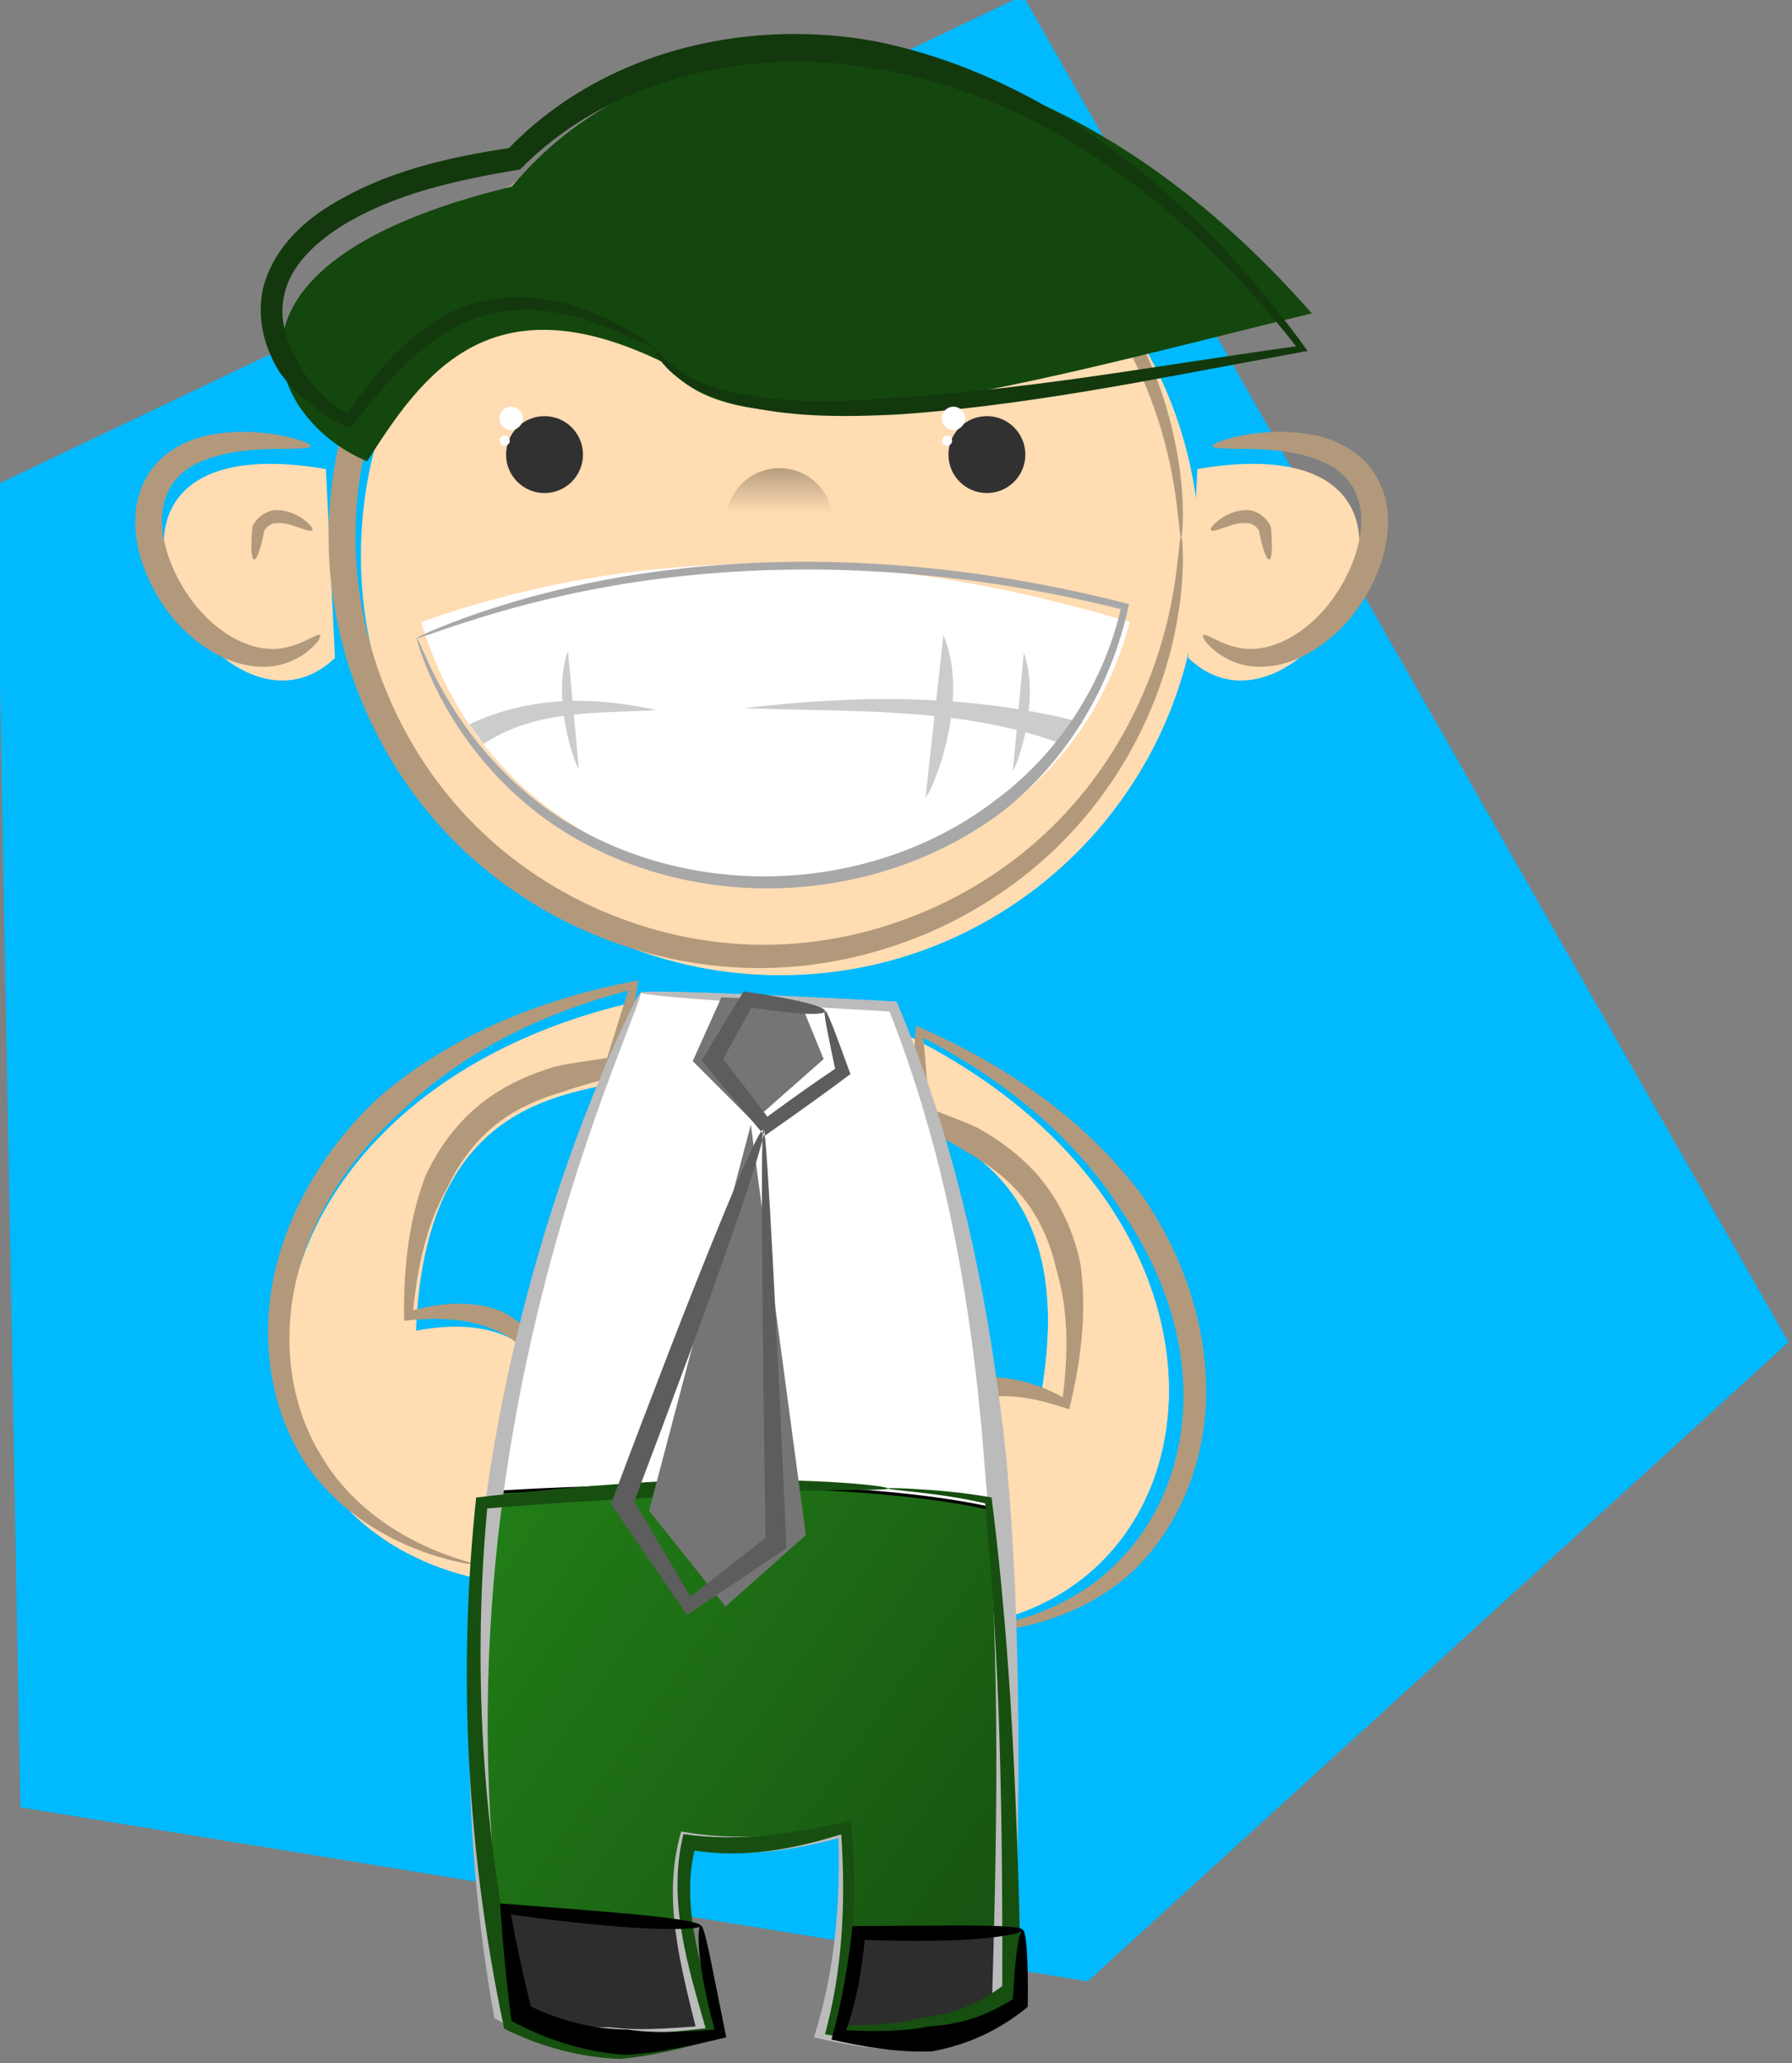<?xml version="1.0" encoding="UTF-8" standalone="no"?>
<!-- Created with Inkscape (http://www.inkscape.org/) -->

<svg
   xmlns:dc="http://purl.org/dc/elements/1.1/"
   xmlns:cc="http://creativecommons.org/ns#"
   xmlns:rdf="http://www.w3.org/1999/02/22-rdf-syntax-ns#"
   xmlns:svg="http://www.w3.org/2000/svg"
   xmlns="http://www.w3.org/2000/svg"
   xmlns:xlink="http://www.w3.org/1999/xlink"
   xmlns:sodipodi="http://sodipodi.sourceforge.net/DTD/sodipodi-0.dtd"
   xmlns:inkscape="http://www.inkscape.org/namespaces/inkscape"
   width="446.29"
   height="513.654"
   id="svg59081"
   version="1.1"
   inkscape:version="0.48.3.1 r9886"
   sodipodi:docname="program-from.svg"
   inkscape:export-filename="/home/ioo/projet/prez/img/program-from.png"
   inkscape:export-xdpi="90"
   inkscape:export-ydpi="90">
  <rect width="100%" height="100%" fill="#808080" stroke="none"/>
  <defs
     id="defs59083">
    <linearGradient
       id="imagebot_73">
      <stop
         offset="0"
         id="imagebot_75"
         stop-color="#b2997c" />
      <stop
         offset="1"
         id="imagebot_74"
         stop-opacity="0"
         stop-color="#b2997c" />
    </linearGradient>
    <linearGradient
       xlink:href="#imagebot_73"
       id="imagebot_29"
       x1="-5554.645"
       y1="-6940.029"
       x2="-5551.469"
       y2="-6940.029"
       gradientUnits="userSpaceOnUse"
       gradientTransform="matrix(0,1.248,-1.248,0,-14210.234,-2.676)" />
    <linearGradient
       id="imagebot_76">
      <stop
         offset="0"
         id="imagebot_78"
         stop-color="#217d17" />
      <stop
         offset="1"
         id="imagebot_77"
         stop-color="#185412" />
    </linearGradient>
    <linearGradient
       xlink:href="#imagebot_76"
       id="imagebot_48"
       x1="-5685.23"
       y1="-6678.553"
       x2="-5630.97"
       y2="-6638.519"
       gradientTransform="matrix(0.751,0,0,0.785,-1302.622,-1606.662)"
       gradientUnits="userSpaceOnUse" />
    <linearGradient
       xlink:href="#imagebot_65-2"
       id="imagebot_16"
       x1="170.525"
       y1="132.888"
       x2="170.525"
       y2="238.64"
       gradientTransform="matrix(2.4,0,0,0.5,-103.829,23.77)"
       gradientUnits="userSpaceOnUse" />
    <linearGradient
       xlink:href="#imagebot_66-1"
       id="imagebot_26-6"
       x1="339.898"
       y1="131.39"
       x2="344.464"
       y2="63.564"
       gradientTransform="scale(0.5,1.999)"
       gradientUnits="userSpaceOnUse" />
    <linearGradient
       xlink:href="#imagebot_66-1"
       id="imagebot_29-2"
       x1="339.775"
       y1="132.082"
       x2="344.34"
       y2="64.232"
       gradientTransform="scale(0.5,1.998)"
       gradientUnits="userSpaceOnUse" />
    <linearGradient
       xlink:href="#imagebot_66-1"
       id="imagebot_32-2"
       x1="339.775"
       y1="131.759"
       x2="344.34"
       y2="63.909"
       gradientTransform="scale(0.5,1.998)"
       gradientUnits="userSpaceOnUse" />
    <linearGradient
       xlink:href="#imagebot_66-1"
       id="imagebot_34-8"
       x1="339.775"
       y1="132.082"
       x2="344.34"
       y2="64.232"
       gradientTransform="scale(0.5,1.998)"
       gradientUnits="userSpaceOnUse" />
    <linearGradient
       xlink:href="#imagebot_67-6"
       id="imagebot_40-2"
       x1="18.552"
       y1="3512.892"
       x2="64.504"
       y2="3487.94"
       gradientTransform="scale(7.138,0.14)"
       gradientUnits="userSpaceOnUse" />
    <linearGradient
       xlink:href="#imagebot_68-6"
       id="imagebot_42"
       x1="62.078"
       y1="2246.601"
       x2="62.078"
       y2="2455.763"
       gradientTransform="scale(4.67,0.214)"
       gradientUnits="userSpaceOnUse" />
    <linearGradient
       xlink:href="#imagebot_69-4"
       id="imagebot_19"
       x1="28.036"
       y1="847.646"
       x2="75.321"
       y2="847.646"
       gradientTransform="matrix(4.919,0,0,0.161,39.281,23.77)"
       gradientUnits="userSpaceOnUse" />
    <linearGradient
       xlink:href="#imagebot_68-6"
       id="imagebot_21-7"
       x1="72.835"
       y1="567.184"
       x2="72.835"
       y2="767.924"
       gradientTransform="matrix(3.485,0,0,0.227,39.281,23.77)"
       gradientUnits="userSpaceOnUse" />
    <linearGradient
       xlink:href="#imagebot_70-4"
       id="imagebot_44"
       x1="249.32"
       y1="480.207"
       x2="319.251"
       y2="480.207"
       gradientTransform="matrix(1.169,0,0,0.675,39.281,23.77)"
       gradientUnits="userSpaceOnUse" />
    <linearGradient
       xlink:href="#imagebot_71-4"
       id="imagebot_46-6"
       x1="242.412"
       y1="595.943"
       x2="243.931"
       y2="479.014"
       gradientTransform="matrix(1.317,0,0,0.6,39.281,23.77)"
       gradientUnits="userSpaceOnUse" />
    <linearGradient
       xlink:href="#imagebot_68-6"
       id="imagebot_48-6"
       x1="291.365"
       y1="525.322"
       x2="206.017"
       y2="525.889"
       gradientTransform="matrix(1.28,0,0,0.617,39.281,23.77)"
       gradientUnits="userSpaceOnUse" />
    <radialGradient
       xlink:href="#imagebot_70-4"
       id="imagebot_50-0"
       cx="238.164"
       cy="343.376"
       fx="238.164"
       fy="343.376"
       r="30.766"
       gradientTransform="matrix(-0.74,2.235,-0.889,-0.294,718.25,-90.625)"
       gradientUnits="userSpaceOnUse" />
    <radialGradient
       xlink:href="#imagebot_71-4"
       id="imagebot_52-3"
       cx="228.295"
       cy="376.281"
       fx="228.295"
       fy="376.281"
       r="32.981"
       gradientTransform="matrix(0.074,3.599,-1.799,0.037,894.932,-460.233)"
       gradientUnits="userSpaceOnUse" />
    <linearGradient
       xlink:href="#imagebot_68-6"
       id="imagebot_54-3"
       x1="355.022"
       y1="302.901"
       x2="248.794"
       y2="303.494"
       gradientTransform="matrix(0.647,0,0,1.22,39.281,23.77)"
       gradientUnits="userSpaceOnUse" />
    <linearGradient
       xlink:href="#imagebot_68-6"
       id="imagebot_58"
       x1="212.992"
       y1="496.833"
       x2="318.291"
       y2="496.833"
       gradientTransform="matrix(1.21,0,0,0.653,39.281,23.77)"
       gradientUnits="userSpaceOnUse" />
    <linearGradient
       xlink:href="#imagebot_68-6"
       id="imagebot_56"
       x1="236.099"
       y1="302.463"
       x2="352.519"
       y2="302.463"
       gradientTransform="matrix(0.665,0,0,1.187,39.281,23.77)"
       gradientUnits="userSpaceOnUse" />
    <linearGradient
       xlink:href="#imagebot_66-1"
       id="imagebot_60"
       x1="247.346"
       y1="338.838"
       x2="247.346"
       y2="582.194"
       gradientTransform="matrix(1.088,0,0,0.726,39.281,23.77)"
       gradientUnits="userSpaceOnUse" />
    <linearGradient
       id="imagebot_66-1">
      <stop
         offset="0"
         id="imagebot_73-9"
         stop-color="#e9e9ea" />
      <stop
         offset="1"
         id="imagebot_72"
         stop-color="#ffffff" />
    </linearGradient>
    <linearGradient
       id="imagebot_67-6">
      <stop
         offset="0"
         id="imagebot_75-4"
         stop-color="#eeeeee" />
      <stop
         offset="1"
         id="imagebot_74-0"
         stop-opacity="0"
         stop-color="#eeeeee" />
    </linearGradient>
    <linearGradient
       id="imagebot_68-6">
      <stop
         id="imagebot_77-7"
         offset="0"
         stop-color="#888888" />
      <stop
         id="imagebot_76-5"
         offset="1"
         stop-color="#333333" />
    </linearGradient>
    <linearGradient
       id="imagebot_71-4">
      <stop
         offset="0"
         id="imagebot_79"
         stop-color="#ededed" />
      <stop
         offset="1"
         id="imagebot_78-3"
         stop-color="#0169c8" />
    </linearGradient>
    <linearGradient
       id="imagebot_70-4">
      <stop
         offset="0"
         id="imagebot_81"
         stop-opacity="0.844"
         stop-color="#eeeeee" />
      <stop
         offset="1"
         id="imagebot_80"
         stop-opacity="0"
         stop-color="#eeeeee" />
    </linearGradient>
    <linearGradient
       id="imagebot_69-4">
      <stop
         id="imagebot_84"
         offset="0"
         stop-color="#aaaaaa" />
      <stop
         offset="0.48"
         id="imagebot_83"
         stop-color="#ededed" />
      <stop
         id="imagebot_82"
         offset="1"
         stop-opacity="0"
         stop-color="#eeeeee" />
    </linearGradient>
    <linearGradient
       id="imagebot_65-2">
      <stop
         id="imagebot_86"
         offset="0"
         stop-color="#dadadb" />
      <stop
         id="imagebot_85"
         offset="1"
         stop-color="#ffffff" />
    </linearGradient>
  </defs>
  <sodipodi:namedview
     inkscape:document-units="mm"
     pagecolor="#ffffff"
     bordercolor="#666666"
     borderopacity="1.0"
     inkscape:pageopacity="0.0"
     inkscape:pageshadow="2"
     inkscape:zoom="0.43415836"
     inkscape:cx="597.34095"
     inkscape:cy="243.51846"
     inkscape:current-layer="imagebot_4"
     id="namedview59085"
     showgrid="false"
     inkscape:window-width="1366"
     inkscape:window-height="721"
     inkscape:window-x="-2"
     inkscape:window-y="-3"
     inkscape:window-maximized="1"
     units="mm"
     fit-margin-top="0"
     fit-margin-left="0"
     fit-margin-right="0"
     fit-margin-bottom="0" />
  <g
     inkscape:label="Layer 1"
     inkscape:groupmode="layer"
     id="layer1"
     transform="translate(-24.461,-93.959)">
    <g
       label="Capa 1"
       id="imagebot_2"
       transform="translate(19.847,42.197)">
      <g
         id="imagebot_3"
         transform="matrix(3.058,0,0,3.058,17168.756,21374.402)"
         label="Capa 1">
        <path
           d="m -5611.205,-6825.604 86.918,14.167 57.077,-52.036 -62.339,-109.632 -83.61,39.829 1.955,107.671"
           id="imagebot_71"
           inkscape:connector-curvature="0"
           style="fill:#00b9ff;fill-rule:evenodd" />
        <path
           id="imagebot_70"
           d="m -5515.147,-6927.51 c 0,18.871 -15.293,34.164 -34.164,34.164 -18.871,0 -34.164,-15.293 -34.164,-34.164 0,-18.863 15.293,-34.164 34.164,-34.164 18.871,0 34.164,15.301 34.164,34.164 z"
           inkscape:connector-curvature="0"
           style="fill:#ffdcb2;fill-rule:evenodd" />
        <g
           id="imagebot_66"
           transform="matrix(-0.768,0,0,0.768,-9799.052,-1606.662)">
          <path
             id="imagebot_69"
             d="m -5577.733,-6937.36 c -32.138,-5.486 -11.702,32.036 0.954,20.033"
             inkscape:connector-curvature="0"
             style="fill:#ffdcb2;fill-rule:evenodd" />
          <path
             d="m -5578.365,-6919.754 c 0.125,0.109 -0.088,0.598 -0.827,1.306 -0.369,0.354 -0.876,0.756 -1.549,1.122 -0.674,0.366 -1.516,0.698 -2.538,0.853 -1.681,0.228 -3.728,-0.076 -5.657,-1.055 -1.671,-0.84 -3.304,-2.08 -4.705,-3.666 -1.401,-1.586 -2.566,-3.515 -3.345,-5.597 0,0 0,0 0,0 -0.713,-1.848 -1.102,-3.914 -0.925,-5.983 0.176,-2.02 1.024,-3.956 2.39,-5.388 1.873,-1.87 4.215,-2.658 6.237,-2.943 1.6,-0.236 3.052,-0.237 4.307,-0.144 1.255,0.092 2.316,0.278 3.16,0.471 1.689,0.387 2.512,0.78 2.455,0.994 -0.016,0.22 -0.921,0.265 -2.596,0.277 -0.838,0.01 -1.864,0.01 -3.033,0.083 -1.169,0.073 -2.48,0.217 -3.859,0.558 -1.701,0.437 -3.549,1.153 -4.719,2.532 -0.882,0.968 -1.412,2.358 -1.529,3.798 -0.129,1.542 0.208,3.181 0.773,4.749 0,0 0,0 0,0 0.665,1.78 1.615,3.451 2.741,4.85 1.127,1.399 2.43,2.524 3.78,3.325 1.512,0.891 3.062,1.332 4.378,1.32 0.789,0.01 1.506,-0.142 2.123,-0.333 0.617,-0.191 1.134,-0.421 1.552,-0.619 0.835,-0.396 1.283,-0.639 1.386,-0.509 z"
             id="imagebot_68"
             inkscape:connector-curvature="0"
             style="fill:#b2997c;fill-rule:evenodd" />
          <path
             id="imagebot_67"
             d="m -5585.34,-6927.78 c 0,0 0,0 -0.01,0 0,0 0,0 0,0 -0.15,-0.01 -0.24,-0.33 -0.28,-0.94 -0.03,-0.61 0,-1.51 0.1,-2.51 0.39,-0.9 1.3,-1.65 2.36,-1.78 0.71,-0.03 1.35,0.12 1.88,0.33 0.54,0.21 0.97,0.49 1.3,0.75 0.66,0.51 0.91,0.91 0.81,1.05 -0.08,0.14 -0.55,0.03 -1.27,-0.22 -0.73,-0.25 -1.68,-0.65 -2.6,-0.51 -0.48,-0.01 -0.96,0.34 -1.22,0.77 -0.16,0.87 -0.35,1.64 -0.54,2.19 -0.19,0.55 -0.38,0.87 -0.52,0.87 0,0 0,0 0,0 -0.02,0 -0.01,0 -0.01,0 l 0,0 z"
             inkscape:connector-curvature="0"
             style="fill:#b2997c;fill-rule:evenodd" />
        </g>
        <g
           id="imagebot_62"
           transform="matrix(0.768,0,0,0.768,-1302.622,-1606.662)">
          <path
             d="m -5577.733,-6937.36 c -32.138,-5.486 -11.702,32.036 0.954,20.033"
             id="imagebot_65"
             inkscape:connector-curvature="0"
             style="fill:#ffdcb2;fill-rule:evenodd" />
          <path
             id="imagebot_64"
             d="m -5578.365,-6919.754 c 0.125,0.109 -0.088,0.598 -0.827,1.306 -0.369,0.354 -0.876,0.756 -1.549,1.122 -0.674,0.366 -1.516,0.698 -2.538,0.853 -1.681,0.228 -3.728,-0.076 -5.657,-1.055 -1.671,-0.84 -3.304,-2.08 -4.705,-3.666 -1.401,-1.586 -2.566,-3.515 -3.345,-5.597 0,0 0,0 0,0 -0.713,-1.848 -1.102,-3.914 -0.925,-5.983 0.176,-2.02 1.024,-3.956 2.39,-5.388 1.873,-1.87 4.215,-2.658 6.237,-2.943 1.6,-0.236 3.052,-0.237 4.307,-0.144 1.255,0.092 2.316,0.278 3.16,0.471 1.689,0.387 2.512,0.78 2.455,0.994 -0.016,0.22 -0.921,0.265 -2.596,0.277 -0.838,0.01 -1.864,0.01 -3.033,0.083 -1.169,0.073 -2.48,0.217 -3.859,0.558 -1.701,0.437 -3.549,1.153 -4.719,2.532 -0.882,0.968 -1.412,2.358 -1.529,3.798 -0.129,1.542 0.208,3.181 0.773,4.749 0,0 0,0 0,0 0.665,1.78 1.615,3.451 2.741,4.85 1.127,1.399 2.43,2.524 3.78,3.325 1.512,0.891 3.062,1.332 4.378,1.32 0.789,0.01 1.506,-0.142 2.123,-0.333 0.617,-0.191 1.134,-0.421 1.552,-0.619 0.835,-0.396 1.283,-0.639 1.386,-0.509 z"
             inkscape:connector-curvature="0"
             style="fill:#b2997c;fill-rule:evenodd" />
          <path
             d="m -5585.34,-6927.78 c 0,0 0,0 -0.01,0 0,0 0,0 0,0 -0.15,-0.01 -0.24,-0.33 -0.28,-0.94 -0.03,-0.61 0,-1.51 0.1,-2.51 0.39,-0.9 1.3,-1.65 2.36,-1.78 0.71,-0.03 1.35,0.12 1.88,0.33 0.54,0.21 0.97,0.49 1.3,0.75 0.66,0.51 0.91,0.91 0.81,1.05 -0.08,0.14 -0.55,0.03 -1.27,-0.22 -0.73,-0.25 -1.68,-0.65 -2.6,-0.51 -0.48,-0.01 -0.96,0.34 -1.22,0.77 -0.16,0.87 -0.35,1.64 -0.54,2.19 -0.19,0.55 -0.38,0.87 -0.52,0.87 0,0 0,0 0,0 -0.02,0 -0.01,0 -0.01,0 l 0,0 z"
             id="imagebot_63"
             inkscape:connector-curvature="0"
             style="fill:#b2997c;fill-rule:evenodd" />
        </g>
        <path
           d="m -5516.682,-6929.045 c -0.069,0.038 -0.115,-0.522 -0.238,-1.658 -0.123,-1.129 -0.322,-2.841 -0.837,-5.036 -0.522,-2.203 -1.367,-4.898 -2.841,-7.846 -1.474,-2.956 -3.593,-6.157 -6.603,-9.105 -2.687,-2.618 -6.088,-5.013 -10.111,-6.756 -4.015,-1.75 -8.652,-2.841 -13.535,-2.81 -4.077,0.023 -8.307,0.837 -12.337,2.48 -4.038,1.643 -7.869,4.107 -11.071,7.324 -2.986,3.002 -5.412,6.656 -7.079,10.671 -1.674,4.008 -2.587,8.368 -2.58,12.737 0,4.368 0.906,8.737 2.58,12.744 1.666,4.008 4.092,7.662 7.079,10.664 3.201,3.224 7.032,5.689 11.071,7.324 4.031,1.643 8.261,2.465 12.337,2.487 4.883,0.031 9.52,-1.067 13.535,-2.81 4.023,-1.75 7.424,-4.138 10.111,-6.764 3.01,-2.94 5.128,-6.149 6.603,-9.098 1.474,-2.948 2.318,-5.65 2.841,-7.846 0.514,-2.203 0.714,-3.908 0.837,-5.044 0.123,-1.129 0.169,-1.689 0.238,-1.658 0.069,-0.031 0.146,0.53 0.154,1.681 0.01,1.152 -0.069,2.902 -0.476,5.175 -0.399,2.28 -1.152,5.082 -2.572,8.184 -1.42,3.094 -3.524,6.48 -6.603,9.635 -2.741,2.802 -6.257,5.382 -10.441,7.286 -4.192,1.896 -9.052,3.125 -14.226,3.155 -4.322,0.023 -8.806,-0.798 -13.097,-2.503 -4.284,-1.704 -8.376,-4.292 -11.808,-7.708 -3.201,-3.186 -5.804,-7.063 -7.585,-11.324 -1.789,-4.261 -2.764,-8.906 -2.772,-13.581 0,-4.668 0.983,-9.313 2.772,-13.581 1.781,-4.261 4.384,-8.138 7.585,-11.324 3.432,-3.416 7.524,-6.004 11.808,-7.708 4.292,-1.704 8.775,-2.518 13.097,-2.495 5.175,0.031 10.034,1.251 14.226,3.155 4.184,1.904 7.7,4.476 10.441,7.286 3.079,3.148 5.182,6.541 6.603,9.635 1.42,3.094 2.173,5.904 2.572,8.176 0.407,2.28 0.484,4.023 0.476,5.182 -0.01,1.152 -0.084,1.712 -0.154,1.674 z"
           id="imagebot_61"
           inkscape:connector-curvature="0"
           style="fill:#b2997c;fill-rule:evenodd" />
        <path
           d="m -5573.719,-6844.171 5.576,-16.111 c -1.219,-3.302 -4.854,-5.275 -10.843,-4.124 0.718,-18.585 11.904,-19.076 16.827,-20.336 l 1.465,-6.536 c -34.485,7.593 -37.158,41.974 -13.025,47.106 z"
           id="imagebot_55"
           inkscape:connector-curvature="0"
           style="fill:#ffdcb2" />
        <path
           d="m -5537.758,-6840.16 -1.889,-16.943 c 1.917,-2.952 5.897,-4.075 11.486,-1.633 3.395,-18.287 -7.407,-21.23 -11.932,-23.544 l 0.011,-6.698 c 31.964,15.005 26.995,49.131 2.324,48.819 z"
           id="imagebot_54"
           inkscape:connector-curvature="0"
           style="fill:#ffdcb2" />
        <path
           id="imagebot_53"
           d="m -5537.758,-6840.16 -1.889,-16.943 c 1.917,-2.952 5.897,-4.075 11.486,-1.633 3.395,-18.287 -7.407,-21.23 -11.932,-23.544 l 0.011,-6.698 c 31.964,15.005 26.995,49.131 2.324,48.819 z"
           inkscape:connector-curvature="0"
           style="fill:#ffdcb2" />
        <path
           d="m -5558.69,-6943.16 c 6.166,8.544 30.477,1.31 52.658,-4.072 -23.85,-27.183 -52.486,-25.639 -65.144,-10.315 -26.366,6.33 -19.569,19.205 -11.787,22.357 4.478,-7.043 10.036,-14.998 24.273,-7.971"
           id="imagebot_52"
           inkscape:connector-curvature="0"
           style="fill:#13470d" />
        <path
           id="imagebot_51"
           d="m -5574.308,-6845.409 c 0,0 0,0 -0.01,0.031 -0.184,-0.01 -0.66,-0.069 -1.428,-0.246 -0.768,-0.176 -1.827,-0.453 -3.109,-0.96 -1.29,-0.499 -2.818,-1.221 -4.407,-2.319 -1.589,-1.098 -3.248,-2.564 -4.645,-4.583 -1.221,-1.843 -2.188,-4.069 -2.702,-6.587 -0.522,-2.51 -0.591,-5.305 -0.077,-8.138 0.507,-2.725 1.512,-5.451 2.986,-8.046 1.474,-2.595 3.424,-5.044 5.72,-7.178 2.848,-2.457 6.157,-4.484 9.75,-6.065 3.593,-1.582 7.455,-2.71 11.355,-3.424 -0.407,2.541 -0.814,5.075 -1.213,7.593 0,0 0,0 0,0 -1.735,0.545 -3.416,0.929 -4.975,1.482 -1.843,0.537 -3.593,1.298 -5.059,2.388 -1.889,1.382 -3.332,3.317 -4.307,5.397 -1.781,3.163 -2.457,6.679 -2.787,9.996 2.418,-0.676 4.983,-0.791 7.163,0.069 1.942,0.944 3.363,2.626 4,4.476 -1.889,5.251 -3.409,9.374 -4.476,12.107 -1.067,2.741 -1.674,4.092 -1.789,4.008 -0.138,0 0.223,-1.436 1.06,-4.192 0.829,-2.748 2.134,-6.817 3.839,-11.908 -0.537,-1.313 -1.735,-2.472 -3.271,-2.994 -2.065,-0.929 -4.629,-1.006 -7.263,-0.714 -0.054,-3.693 0.238,-7.762 1.697,-11.685 1.06,-2.357 2.679,-4.583 4.883,-6.242 1.712,-1.274 3.677,-2.173 5.712,-2.764 1.459,-0.338 2.902,-0.468 4.245,-0.714 0,0 0,0 0,0 0.56,-1.819 1.136,-3.647 1.712,-5.474 -3.531,0.914 -7.009,2.211 -10.218,3.908 -3.209,1.697 -6.142,3.8 -8.637,6.288 -2.165,1.988 -4.015,4.253 -5.428,6.641 -1.413,2.38 -2.395,4.891 -2.894,7.393 -0.53,2.587 -0.53,5.159 -0.123,7.485 0.407,2.326 1.221,4.407 2.288,6.134 1.175,2.004 2.641,3.516 4.077,4.668 1.436,1.159 2.841,1.958 4.046,2.534 1.198,0.576 2.203,0.937 2.933,1.175 0.729,0.246 1.19,0.368 1.351,0.438 -0.01,0.031 -0.01,0.023 -0.01,0.023 l 0.01,0 z"
           inkscape:connector-curvature="0"
           style="fill:#b2997c" />
        <path
           d="m -5535.645,-6839.927 c 0,0 0,0 0,-0.023 0.177,-0.031 0.653,-0.054 1.413,-0.131 0.768,-0.069 1.82,-0.2 3.125,-0.499 1.298,-0.299 2.841,-0.768 4.499,-1.581 1.651,-0.806 3.416,-1.958 5.006,-3.654 1.42,-1.451 2.672,-3.294 3.585,-5.474 0.906,-2.18 1.474,-4.691 1.528,-7.332 0.061,-2.549 -0.338,-5.213 -1.19,-7.854 -0.86,-2.641 -2.165,-5.259 -3.839,-7.677 -1.881,-2.971 -4.276,-5.666 -7.032,-8.03 -2.756,-2.357 -5.865,-4.391 -9.105,-6.065 0.153,1.912 0.315,3.823 0.461,5.72 0,0 0,0 0,0 1.259,0.537 2.641,0.983 3.985,1.628 1.85,1.029 3.57,2.334 4.96,3.954 1.781,2.111 2.879,4.637 3.386,7.171 0.56,4.146 -0.054,8.176 -0.921,11.769 -1.251,-0.43 -2.503,-0.775 -3.723,-0.952 -1.221,-0.169 -2.403,-0.177 -3.516,0.054 -1.612,0.169 -3.04,1.029 -3.846,2.196 0.537,5.343 0.913,9.589 1.121,12.46 0.207,2.871 0.238,4.353 0.107,4.322 -0.131,0.061 -0.422,-1.397 -0.86,-4.299 -0.438,-2.902 -1.021,-7.263 -1.697,-12.798 1.029,-1.666 2.787,-2.994 4.89,-3.486 1.159,-0.177 2.349,-0.107 3.532,0.169 1.19,0.269 2.357,0.745 3.462,1.343 0.415,-3.309 0.53,-6.886 -0.514,-10.364 -0.491,-2.249 -1.466,-4.453 -3.01,-6.219 -1.19,-1.382 -2.725,-2.51 -4.414,-3.447 -1.39,-0.875 -2.948,-1.628 -4.514,-2.534 0,0 0,0 0,0 0.153,-2.541 0.322,-5.105 0.484,-7.677 3.647,1.558 7.163,3.509 10.318,5.842 3.155,2.334 5.942,5.044 8.176,8.061 1.774,2.595 3.132,5.412 4,8.268 0.868,2.848 1.244,5.735 1.136,8.506 -0.115,2.871 -0.806,5.589 -1.866,7.923 -1.059,2.334 -2.487,4.299 -4.092,5.827 -1.804,1.658 -3.747,2.725 -5.543,3.447 -1.789,0.722 -3.432,1.09 -4.798,1.298 -1.374,0.2 -2.464,0.246 -3.248,0.246 -0.791,0 -1.267,-0.046 -1.443,-0.077 0,-0.031 0,-0.031 0,-0.031 l 0,0 z"
           id="imagebot_50"
           inkscape:connector-curvature="0"
           style="fill:#b2997c" />
        <path
           d="m -5560.68,-6891.934 c -12.207,27.061 -16.321,54.686 -11.185,82.954 6.308,3.285 11.246,2.374 16.235,1.618 -1.564,-6.594 -2.334,-12.194 -1.35,-15.6 4.369,0.859 8.612,0.27 12.823,-0.694 0.197,4.367 -0.092,10.815 -1.83,16.404 5.011,0.734 9.997,0.997 14.774,-2.601 1.058,-31.752 0.357,-58.353 -8.93,-80.949 l -20.538,-1.132"
           id="imagebot_49"
           inkscape:connector-curvature="0"
           style="fill:#ffffff" />
        <path
           d="m -5539.626,-6851.071 c -12.082,-1.242 -27.112,-0.53 -33.102,-0.168 -1.963,13.931 -1.728,28.022 0.861,42.269 6.308,3.285 11.246,2.374 16.235,1.618 -1.564,-6.594 -2.334,-12.194 -1.35,-15.6 4.369,0.859 8.612,0.27 12.823,-0.694 0.197,4.367 -0.092,10.815 -1.83,16.404 5.011,0.734 9.997,0.997 14.774,-2.601 0.477,-14.326 0.589,-27.6 -0.277,-39.935 -2.396,-0.574 -5.169,-0.989 -8.136,-1.294 z"
           id="imagebot_47"
           stroke-miterlimit="4"
           inkscape:connector-curvature="0"
           style="fill:url(#imagebot_48);stroke:#000000;stroke-width:0.251;stroke-linecap:round;stroke-miterlimit:4;stroke-dashoffset:0" />
        <path
           d="m -5578.558,-6922.099 c 18.76,-6.669 38.049,-5.921 57.708,0 -7.416,27.733 -49.172,28.701 -57.708,0"
           id="imagebot_46"
           inkscape:connector-curvature="0"
           style="fill:#ffffff;fill-rule:evenodd" />
        <path
           d="m -5531.033,-6815.785 c -4.246,0.274 -8.8,0.331 -13.353,0.248 -0.274,2.749 -0.769,5.616 -1.601,8.295 5.011,0.734 9.997,0.997 14.774,-2.601 0.067,-2.005 0.129,-3.978 0.18,-5.943 z m -26.203,-0.34 c -6.265,-0.408 -11.879,-0.926 -15.901,-1.363 0.331,2.833 0.754,5.673 1.271,8.518 6.308,3.285 11.246,2.374 16.235,1.618 -0.761,-3.209 -1.33,-6.173 -1.604,-8.773 z"
           id="imagebot_45"
           inkscape:connector-curvature="0"
           style="fill:#2d2d2d" />
        <path
           id="imagebot_41"
           d="m -5559.659,-6944.482 c -0.01,0.091 -0.724,-0.277 -2.195,-0.939 -0.736,-0.331 -1.662,-0.731 -2.791,-1.111 -1.128,-0.38 -2.459,-0.744 -4,-0.905 -0.96,-0.102 -2.002,-0.109 -3.089,0.033 -1.087,0.142 -2.218,0.435 -3.323,0.942 -1.662,0.732 -3.246,1.876 -4.774,3.358 -1.528,1.482 -2.998,3.306 -4.519,5.226 -2.146,-0.944 -4.161,-2.457 -5.673,-4.459 -1.246,-1.897 -1.952,-4.348 -1.442,-6.827 0.348,-1.479 1.076,-2.811 2.049,-3.967 0.973,-1.156 2.191,-2.137 3.483,-2.914 2.123,-1.312 4.46,-2.288 6.915,-3.023 2.456,-0.735 5.03,-1.229 7.603,-1.616 3.627,-3.763 8.335,-6.467 13.528,-7.949 5.193,-1.482 10.86,-1.74 16.254,-0.754 7.512,1.494 14.386,5.005 20.327,9.549 5.941,4.545 10.944,10.096 14.933,15.672 -6.39,1.154 -12.441,2.358 -18.024,3.281 -5.583,0.924 -10.697,1.569 -15.21,1.879 -2.532,0.136 -4.9,0.182 -7.041,0.068 -2.141,-0.114 -4.054,-0.385 -5.714,-0.769 -1.868,-0.431 -3.407,-1.062 -4.538,-1.76 -1.199,-0.74 -1.919,-1.551 -2.316,-2.117 -0.397,-0.566 -0.501,-0.89 -0.442,-0.895 0.032,-0.05 0.228,0.217 0.688,0.693 0.459,0.476 1.213,1.159 2.383,1.771 1.112,0.581 2.594,1.079 4.411,1.413 1.62,0.296 3.48,0.48 5.568,0.513 2.088,0.033 4.404,-0.087 6.91,-0.285 4.397,-0.282 9.363,-0.826 14.793,-1.581 5.43,-0.755 11.325,-1.723 17.59,-2.592 -4.049,-5.205 -9.051,-10.329 -14.901,-14.434 -5.85,-4.105 -12.543,-7.166 -19.792,-8.248 -5.178,-0.858 -10.621,-0.576 -15.596,0.831 -4.975,1.407 -9.472,3.938 -12.905,7.457 -2.634,0.432 -5.225,0.936 -7.661,1.651 -2.436,0.715 -4.717,1.642 -6.759,2.881 -1.147,0.717 -2.229,1.555 -3.076,2.499 -0.847,0.944 -1.458,1.995 -1.698,3.14 -0.462,1.862 0.114,3.894 1.112,5.523 0.929,1.831 2.368,3.267 3.968,4.2 1.333,-1.867 2.719,-3.673 4.224,-5.153 1.505,-1.48 3.128,-2.637 4.855,-3.381 1.25,-0.519 2.503,-0.795 3.691,-0.905 1.188,-0.11 2.311,-0.054 3.334,0.104 1.625,0.254 2.991,0.706 4.129,1.171 1.139,0.465 2.05,0.946 2.761,1.354 0.71,0.408 1.22,0.747 1.545,0.982 0.325,0.235 0.465,0.369 0.427,0.394 z"
           inkscape:connector-curvature="0"
           style="fill:#13380d" />
        <path
           id="imagebot_40"
           d="m -5560.681,-6891.933 c -0.061,-0.107 1.681,-0.115 5.19,0 3.509,0.115 8.783,0.353 15.639,0.722 1.935,4.553 3.823,10.011 5.382,16.299 1.558,6.288 2.779,13.397 3.578,21.067 0.607,6.718 0.906,13.873 0.96,21.328 0.054,7.455 -0.138,15.209 -0.422,23.109 -2.326,1.835 -5.113,3.071 -8.03,3.555 -2.772,0.077 -5.535,-0.415 -8.199,-1.021 1.666,-5.159 2.165,-10.717 2.004,-16.222 0,0 0,0 0,0 -3.846,1.036 -7.961,1.635 -11.984,0.822 -1.367,4.768 0.323,10.119 1.536,15.316 0,0 0,0 0,0 -2.695,0.607 -5.451,1.228 -8.261,1.351 -3.293,-0.246 -6.48,-1.267 -9.312,-2.825 -2.257,-12.453 -2.457,-24.391 -1.536,-34.924 0.914,-10.533 2.917,-19.662 5.021,-26.963 2.103,-7.301 4.292,-12.79 5.858,-16.391 0.783,-1.804 1.42,-3.132 1.858,-4 0.438,-0.875 0.683,-1.274 0.722,-1.221 0.061,-0.01 -0.084,0.438 -0.422,1.351 -0.345,0.906 -0.883,2.272 -1.566,4.1 -1.382,3.647 -3.386,9.136 -5.343,16.376 -1.95,7.232 -3.839,16.222 -4.683,26.533 -0.845,10.318 -0.637,21.949 1.566,34.049 2.426,1.175 5.144,1.866 7.908,1.819 2.257,0.292 4.591,0.107 6.994,-0.061 0,0 0,0 0,0 -1.19,-4.921 -2.756,-10.441 -1.167,-15.877 4.407,0.837 9.082,0.322 13.665,-0.568 0,0 0,0 0,0 0.33,5.551 -0.054,11.232 -1.658,16.583 2.303,0.115 4.576,0.138 6.748,-0.368 2.388,-0.153 4.691,-0.967 6.572,-2.303 0.238,-7.723 0.392,-15.293 0.323,-22.571 -0.077,-7.27 -0.376,-14.249 -0.96,-20.805 -0.56,-7.501 -1.543,-14.456 -2.887,-20.629 -1.344,-6.173 -3.048,-11.562 -4.837,-16.092 -6.603,-0.368 -11.731,-0.706 -15.163,-0.975 -3.432,-0.261 -5.159,-0.461 -5.09,-0.56 l 0,0 z"
           inkscape:connector-curvature="0"
           style="fill:#bbbbbb" />
        <path
           id="imagebot_39"
           d="m -5540.551,-6851.558 c 0,0 0,0 0,-0.023 0.246,-0.023 1.067,-0.01 2.48,0.077 1.413,0.084 3.409,0.23 5.958,0.668 0.522,4.069 1.098,9.643 1.535,16.506 0.43,6.856 0.714,14.986 0.868,23.984 -2.173,1.866 -4.867,3.224 -7.785,3.831 -2.702,0.215 -5.466,-0.131 -8.184,-0.614 1.405,-5.098 1.72,-10.671 1.321,-16.276 -3.769,1.175 -7.854,1.973 -11.946,1.321 -1.159,4.775 0.722,10.05 2.165,15.247 -2.656,0.722 -5.389,1.459 -8.215,1.712 -3.301,-0.115 -6.541,-1.006 -9.451,-2.464 -1.681,-7.892 -2.603,-15.685 -2.917,-23.001 -0.307,-7.316 -0.015,-14.149 0.637,-20.237 0,0 0,0 0,0 5.466,-0.645 10.387,-1.052 14.648,-1.29 6.142,-0.223 10.948,-0.154 14.149,0.023 3.194,0.184 4.798,0.43 4.729,0.537 0.054,0.115 -1.558,0.1 -4.745,0.138 -1.597,0.015 -3.585,0.054 -5.934,0.146 -2.357,0.084 -5.075,0.23 -8.13,0.438 -4.069,0.192 -8.721,0.476 -13.819,0.898 0,0 0,0 0,0 -0.545,5.896 -0.729,12.445 -0.315,19.401 0.415,6.956 1.436,14.318 3.186,21.757 2.464,1.075 5.205,1.643 7.946,1.489 2.265,0.215 4.583,-0.069 6.971,-0.322 -1.397,-4.913 -3.155,-10.38 -1.804,-15.815 4.499,0.676 9.151,-0.046 13.627,-1.106 0.568,5.666 0.353,11.37 -1.013,16.652 2.349,0.046 4.637,-0.015 6.787,-0.576 2.441,-0.253 4.737,-1.198 6.564,-2.603 0.023,-8.599 -0.069,-16.406 -0.33,-23.063 -0.261,-6.649 -0.683,-12.146 -1.067,-16.23 -2.303,-0.522 -4.184,-0.745 -5.528,-0.898 -1.344,-0.154 -2.157,-0.238 -2.395,-0.284 0,-0.023 0,-0.023 0,-0.023 l 0.01,0 z"
           inkscape:connector-curvature="0"
           style="fill:#164f0f" />
        <path
           d="m -5547.721,-6891.251 -6.388,-0.302 -2.342,5.195 4.907,4.917 5.757,-5.079 -1.935,-4.73 z m -3.997,10.079 -8.285,31.424 6.228,7.792 6.539,-5.813 -4.481,-33.403 z"
           id="imagebot_38"
           inkscape:connector-curvature="0"
           style="fill:#757575;fill-rule:evenodd" />
        <path
           id="imagebot_37"
           d="m -5545.664,-6890.413 c 0,0 0,0 0.054,-0.023 0,0 0,0 0,0 0.115,0.169 0.345,0.691 0.683,1.558 0.33,0.868 0.783,2.088 1.321,3.578 -1.835,1.39 -4.307,3.155 -6.979,5.021 -1.697,-1.988 -3.493,-4.115 -5.136,-6.104 1.236,-2.088 2.418,-4.038 3.416,-5.65 2.142,0.307 3.862,0.629 4.998,0.914 1.136,0.284 1.681,0.537 1.643,0.706 -0.015,0.169 -0.607,0.246 -1.658,0.2 -1.052,-0.046 -2.564,-0.223 -4.353,-0.507 -0.699,1.321 -1.482,2.741 -2.303,4.199 1.205,1.535 2.418,3.125 3.608,4.691 1.965,-1.443 3.869,-2.795 5.52,-3.9 -0.537,-2.518 -0.891,-4.269 -0.868,-4.668 0,0 0,0 0,0 0.054,-0.023 0.054,-0.023 0.054,-0.023 l 0,0.01 z m -5.013,9.612 c 0,0 0,0 0.031,0 0,0 0,0 0,0 0.069,0.276 0.161,1.313 0.276,3.056 0.115,1.75 0.261,4.215 0.422,7.27 0.161,3.048 0.345,6.695 0.537,10.725 0.192,4.038 0.392,8.468 0.591,13.051 -2.649,1.789 -5.366,3.616 -8.092,5.428 0,0 0,0 0,0 -2.096,-3.033 -4.184,-6.08 -6.196,-9.028 1.643,-4.384 3.248,-8.576 4.706,-12.353 1.459,-3.769 2.787,-7.125 3.908,-9.858 1.113,-2.741 2.027,-4.867 2.672,-6.272 0.645,-1.405 1.036,-2.088 1.144,-2.019 0.123,0.023 -0.038,0.783 -0.476,2.249 -0.438,1.466 -1.144,3.624 -2.096,6.349 -0.944,2.725 -2.127,6.027 -3.478,9.712 -1.359,3.678 -2.879,7.754 -4.491,11.992 1.52,2.541 3.055,5.144 4.591,7.754 0,0 0,0 0,0 2.042,-1.612 4.092,-3.217 6.111,-4.791 -0.077,-4.445 -0.131,-8.744 -0.177,-12.66 -0.046,-3.916 -0.084,-7.455 -0.1,-10.434 -0.023,-2.986 -0.023,-5.405 -0.015,-7.132 0.015,-1.727 0.038,-2.764 0.092,-3.04 0,0 0,0 0,0 0.038,0 0.038,0 0.038,0 z"
           inkscape:connector-curvature="0"
           style="fill:#5d5d5d;fill-rule:evenodd" />
        <path
           id="imagebot_36"
           d="m -5529.588,-6815.621 c 0.138,-0.015 0.261,0.507 0.338,1.566 0.084,1.06 0.115,2.656 0.084,4.691 -0.906,0.76 -2.019,1.52 -3.332,2.165 -1.313,0.645 -2.825,1.167 -4.453,1.459 0,0 0,0 0,0 -2.641,0.123 -5.482,-0.338 -8.199,-0.96 0.875,-3.079 1.39,-6.303 1.712,-9.236 4.115,-0.015 7.693,-0.061 10.134,-0.038 2.434,0.023 3.724,0.131 3.716,0.353 0.031,0.207 -1.221,0.514 -3.509,0.714 -2.28,0.192 -5.589,0.246 -9.351,0.084 -0.207,2.388 -0.645,4.913 -1.497,7.362 2.349,0.115 4.652,0.123 6.756,-0.315 0,0 0,0 0,0 1.351,-0.061 2.633,-0.33 3.785,-0.729 1.144,-0.399 2.165,-0.921 3.025,-1.489 0.1,-1.766 0.223,-3.194 0.361,-4.161 0.138,-0.975 0.292,-1.489 0.43,-1.466 l 0,0 z m -26.203,-0.345 c 0.154,-0.031 0.376,0.745 0.706,2.296 0.323,1.558 0.775,3.885 1.367,6.794 -1.144,0.269 -2.403,0.568 -3.762,0.829 -1.359,0.269 -2.825,0.499 -4.368,0.591 0,0 0,0 0,0 -3.125,-0.177 -6.426,-1.152 -9.366,-2.772 -0.422,-3.255 -0.729,-6.533 -0.929,-9.551 2.418,0.192 4.699,0.361 6.733,0.522 2.027,0.161 3.8,0.315 5.251,0.468 1.443,0.146 2.557,0.299 3.286,0.438 0.737,0.146 1.098,0.276 1.083,0.384 0.01,0.223 -1.528,0.345 -4.276,0.223 -2.756,-0.123 -6.702,-0.499 -11.178,-1.136 0.43,2.426 0.983,4.96 1.612,7.485 2.48,1.205 5.228,1.866 7.854,1.881 0,0 0,0 0,0 1.244,0.184 2.472,0.215 3.67,0.192 1.198,-0.031 2.349,-0.107 3.447,-0.184 -0.699,-2.541 -1.098,-4.691 -1.244,-6.173 -0.138,-1.482 -0.046,-2.288 0.115,-2.288 z"
           inkscape:connector-curvature="0"
           style="fill:#000000" />
        <path
           d="m -5574.647,-6913.778 c 5.256,-2.431 10.384,-2.201 15.241,-1.161 -4.779,0.321 -9.666,-0.114 -14.08,2.758 l -1.161,-1.597"
           id="imagebot_35"
           inkscape:connector-curvature="0"
           style="fill:#cccccc;fill-rule:evenodd" />
        <path
           id="imagebot_34"
           d="m -5524.714,-6913.924 c -9.511,-2.431 -18.79,-2.201 -27.579,-1.161 8.647,0.321 17.49,-0.114 25.478,2.758 l 2.101,-1.597"
           inkscape:connector-curvature="0"
           style="fill:#cccccc;fill-rule:evenodd" />
        <path
           d="m -5537.488,-6907.827 c 0.52,-0.36 3.704,-7.987 1.452,-13.209 l -1.452,13.209"
           id="imagebot_33"
           inkscape:connector-curvature="0"
           style="fill:#cccccc;fill-rule:evenodd" />
        <path
           id="imagebot_32"
           d="m -5565.722,-6910.15 c -0.319,-0.261 -2.269,-5.793 -0.889,-9.58 l 0.889,9.58"
           inkscape:connector-curvature="0"
           style="fill:#cccccc;fill-rule:evenodd" />
        <path
           d="m -5530.375,-6910.004 c 0.319,-0.261 2.269,-5.793 0.889,-9.58 l -0.889,9.58"
           id="imagebot_31"
           inkscape:connector-curvature="0"
           style="fill:#cccccc;fill-rule:evenodd" />
        <path
           id="imagebot_30"
           d="m -5578.905,-6920.793 c 0.026,-0.034 0.191,0.359 0.541,1.151 0.35,0.791 0.889,1.983 1.746,3.468 0.857,1.485 2.037,3.268 3.691,5.122 1.654,1.855 3.788,3.784 6.499,5.403 2.302,1.377 4.994,2.533 7.989,3.289 2.995,0.756 6.292,1.11 9.692,0.913 0,0 0,0 0,0 2.89,-0.169 5.865,-0.735 8.75,-1.746 2.885,-1.012 5.679,-2.47 8.179,-4.387 2.549,-1.872 4.756,-4.231 6.498,-6.893 1.741,-2.662 3.015,-5.625 3.735,-8.68 -3.88,-0.965 -7.777,-1.715 -11.59,-2.242 -3.813,-0.527 -7.543,-0.832 -11.099,-0.939 -7.113,-0.214 -13.508,0.382 -18.713,1.286 -5.205,0.904 -9.228,2.085 -11.907,2.948 -1.339,0.431 -2.346,0.785 -3.016,1.013 -0.669,0.228 -1.002,0.331 -0.993,0.292 -0.033,-0.022 0.275,-0.185 0.924,-0.472 0.649,-0.286 1.64,-0.696 2.972,-1.179 2.663,-0.966 6.704,-2.233 11.97,-3.187 5.267,-0.954 11.767,-1.564 19.008,-1.32 3.62,0.122 7.42,0.452 11.305,1.015 3.885,0.563 7.854,1.358 11.803,2.376 -0.677,3.282 -1.929,6.471 -3.672,9.347 -1.742,2.876 -3.974,5.438 -6.567,7.494 -2.606,1.983 -5.505,3.484 -8.492,4.516 -2.987,1.032 -6.06,1.597 -9.041,1.747 0,0 0,0 0,0 -3.506,0.178 -6.898,-0.22 -9.97,-1.033 -3.072,-0.813 -5.825,-2.04 -8.17,-3.492 -2.764,-1.714 -4.911,-3.734 -6.555,-5.667 -1.644,-1.933 -2.789,-3.782 -3.599,-5.32 -0.81,-1.538 -1.29,-2.77 -1.576,-3.593 -0.286,-0.823 -0.382,-1.241 -0.34,-1.23 z"
           inkscape:connector-curvature="0"
           style="fill:#a8a8a8;fill-rule:evenodd" />
        <path
           d="m -5549.385,-6925.953 c -2.396,0 -4.338,-1.942 -4.338,-4.338 0,-2.396 1.942,-4.338 4.338,-4.338 2.396,0 4.338,1.942 4.338,4.338 0,2.396 -1.942,4.338 -4.338,4.338 z"
           id="imagebot_28"
           inkscape:connector-curvature="0"
           style="fill:url(#imagebot_29);fill-rule:evenodd" />
        <g
           id="imagebot_24"
           transform="matrix(0.768,0,0,0.768,-1302.622,-1606.662)">
          <path
             transform="matrix(1.173,0,0,1.173,956.969,1201.761)"
             d="m -5547.694,-6940.029 c 0,1.92 -1.556,3.476 -3.476,3.476 -1.92,0 -3.476,-1.556 -3.476,-3.476 0,-1.92 1.556,-3.476 3.476,-3.476 1.92,0 3.476,1.556 3.476,3.476 z"
             id="imagebot_27"
             inkscape:connector-curvature="0"
             style="fill:#313131;fill-rule:evenodd" />
          <path
             id="imagebot_26"
             d="m -5547.694,-6940.029 c 0,1.92 -1.556,3.476 -3.476,3.476 -1.92,0 -3.476,-1.556 -3.476,-3.476 0,-1.92 1.556,-3.476 3.476,-3.476 1.92,0 3.476,1.556 3.476,3.476 z"
             transform="matrix(0.356,0,0,0.356,-3581.883,-4472.083)"
             inkscape:connector-curvature="0"
             style="fill:#ffffff;fill-rule:evenodd" />
          <path
             transform="matrix(0.154,0,0,0.154,-4703.896,-5871.597)"
             d="m -5547.694,-6940.029 c 0,1.92 -1.556,3.476 -3.476,3.476 -1.92,0 -3.476,-1.556 -3.476,-3.476 0,-1.92 1.556,-3.476 3.476,-3.476 1.92,0 3.476,1.556 3.476,3.476 z"
             id="imagebot_25"
             inkscape:connector-curvature="0"
             style="fill:#ffffff;fill-rule:evenodd" />
        </g>
        <g
           id="imagebot_20"
           transform="matrix(0.768,0,0,0.768,-1266.595,-1606.662)">
          <path
             id="imagebot_23"
             d="m -5547.694,-6940.029 c 0,1.92 -1.556,3.476 -3.476,3.476 -1.92,0 -3.476,-1.556 -3.476,-3.476 0,-1.92 1.556,-3.476 3.476,-3.476 1.92,0 3.476,1.556 3.476,3.476 z"
             transform="matrix(1.173,0,0,1.173,956.969,1201.761)"
             inkscape:connector-curvature="0"
             style="fill:#313131;fill-rule:evenodd" />
          <path
             transform="matrix(0.356,0,0,0.356,-3581.883,-4472.083)"
             d="m -5547.694,-6940.029 c 0,1.92 -1.556,3.476 -3.476,3.476 -1.92,0 -3.476,-1.556 -3.476,-3.476 0,-1.92 1.556,-3.476 3.476,-3.476 1.92,0 3.476,1.556 3.476,3.476 z"
             id="imagebot_22"
             inkscape:connector-curvature="0"
             style="fill:#ffffff;fill-rule:evenodd" />
          <path
             id="imagebot_21"
             d="m -5547.694,-6940.029 c 0,1.92 -1.556,3.476 -3.476,3.476 -1.92,0 -3.476,-1.556 -3.476,-3.476 0,-1.92 1.556,-3.476 3.476,-3.476 1.92,0 3.476,1.556 3.476,3.476 z"
             transform="matrix(0.154,0,0,0.154,-4703.896,-5871.597)"
             inkscape:connector-curvature="0"
             style="fill:#ffffff;fill-rule:evenodd" />
        </g>
        <g
           label="Layer 1"
           id="imagebot_2-7"
           transform="matrix(0.253,0,0,0.253,-5437.941,-6970.777)">
          <g
             id="imagebot_4"
             transform="matrix(1.528,0,0,1.528,-164.562,-107.938)"
             label="Layer 1" />
          <title
             id="title60040">Layer 1</title>
        </g>
      </g>
      <title
         id="title59507">Capa 1</title>
    </g>
  </g>
</svg>
